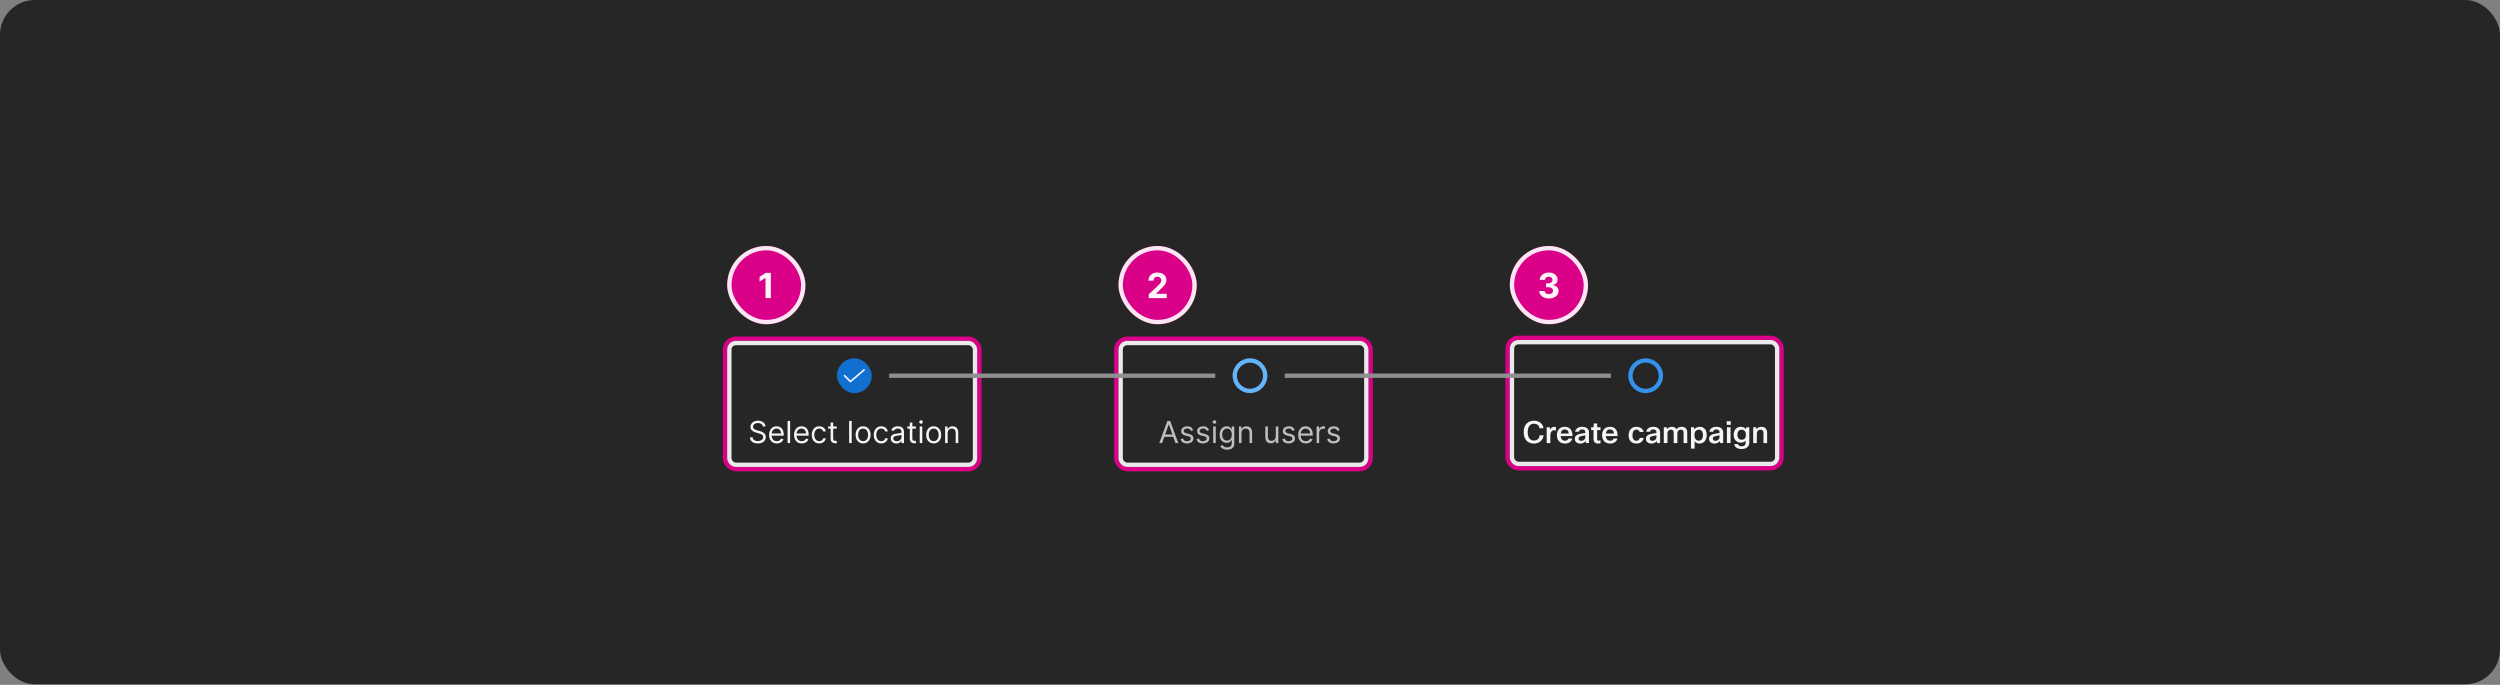 <svg width="1150" height="315" viewBox="0 0 1150 315" fill="none" xmlns="http://www.w3.org/2000/svg">
<rect x="0" y="0" width="1150" height="315" fill="#808080" stroke="none"/>
<rect width="1150" height="314.797" rx="16" fill="#262626"/>
<rect x="693.5" y="155.399" width="126" height="60" rx="5" stroke="#DA0087" stroke-width="2" stroke-linecap="square"/>
<rect x="695.5" y="157.399" width="122" height="56" rx="3" stroke="white" stroke-opacity="0.9" stroke-width="2" stroke-linecap="square"/>
<rect x="694.5" y="113.149" width="36" height="36" rx="18" fill="#DA0087"/>
<rect x="695.5" y="114.149" width="34" height="34" rx="17" stroke="white" stroke-opacity="0.9" stroke-width="2"/>
<path d="M712.471 137.308C711.622 137.308 710.867 137.162 710.204 136.871C709.545 136.575 709.024 136.17 708.641 135.655C708.263 135.136 708.067 134.537 708.056 133.859H710.533C710.549 134.143 710.641 134.393 710.812 134.609C710.986 134.821 711.217 134.986 711.505 135.103C711.793 135.221 712.117 135.28 712.477 135.28C712.852 135.28 713.183 135.213 713.471 135.081C713.759 134.948 713.984 134.764 714.147 134.53C714.31 134.295 714.391 134.024 714.391 133.717C714.391 133.407 714.304 133.132 714.13 132.893C713.96 132.651 713.713 132.461 713.391 132.325C713.073 132.189 712.694 132.121 712.255 132.121H711.17V130.314H712.255C712.626 130.314 712.954 130.249 713.238 130.121C713.526 129.992 713.749 129.814 713.908 129.586C714.067 129.355 714.147 129.086 714.147 128.78C714.147 128.488 714.077 128.232 713.937 128.013C713.8 127.789 713.607 127.615 713.357 127.49C713.111 127.365 712.823 127.302 712.494 127.302C712.16 127.302 711.855 127.363 711.579 127.484C711.302 127.602 711.081 127.77 710.914 127.99C710.747 128.21 710.658 128.467 710.647 128.763H708.289C708.3 128.092 708.492 127.501 708.863 126.99C709.234 126.478 709.734 126.079 710.363 125.791C710.996 125.499 711.71 125.353 712.505 125.353C713.308 125.353 714.011 125.499 714.613 125.791C715.215 126.083 715.683 126.477 716.016 126.973C716.353 127.465 716.52 128.018 716.516 128.632C716.52 129.283 716.317 129.827 715.908 130.263C715.503 130.698 714.975 130.975 714.323 131.092V131.183C715.179 131.293 715.831 131.59 716.278 132.075C716.728 132.556 716.952 133.158 716.948 133.882C716.952 134.545 716.761 135.134 716.374 135.649C715.992 136.164 715.463 136.569 714.789 136.865C714.115 137.16 713.342 137.308 712.471 137.308Z" fill="white" fill-opacity="0.95"/>
<rect x="513.5" y="155.797" width="117" height="60" rx="5" stroke="#DA0087" stroke-width="2" stroke-linecap="square"/>
<rect x="515.5" y="157.797" width="113" height="56" rx="3" stroke="white" stroke-opacity="0.9" stroke-width="2" stroke-linecap="square"/>
<rect x="514.5" y="113.149" width="36" height="36" rx="18" fill="#DA0087"/>
<rect x="515.5" y="114.149" width="34" height="34" rx="17" stroke="white" stroke-opacity="0.9" stroke-width="2"/>
<path d="M528.404 137.149V135.376L532.546 131.541C532.898 131.2 533.194 130.893 533.433 130.621C533.675 130.348 533.859 130.081 533.984 129.819C534.109 129.554 534.171 129.268 534.171 128.961C534.171 128.621 534.094 128.327 533.938 128.081C533.783 127.831 533.571 127.639 533.302 127.507C533.033 127.371 532.728 127.302 532.387 127.302C532.031 127.302 531.72 127.374 531.455 127.518C531.19 127.662 530.986 127.869 530.842 128.138C530.698 128.407 530.626 128.727 530.626 129.098H528.29C528.29 128.336 528.463 127.675 528.808 127.115C529.152 126.554 529.635 126.121 530.256 125.814C530.878 125.507 531.594 125.353 532.404 125.353C533.237 125.353 533.963 125.501 534.58 125.797C535.201 126.088 535.684 126.494 536.029 127.013C536.374 127.532 536.546 128.126 536.546 128.797C536.546 129.236 536.459 129.67 536.285 130.098C536.114 130.526 535.809 131.001 535.37 131.524C534.931 132.043 534.311 132.666 533.512 133.393L531.813 135.058V135.138H536.7V137.149H528.404Z" fill="white" fill-opacity="0.95"/>
<rect x="333.5" y="155.797" width="117" height="60" rx="5" stroke="#DA0087" stroke-width="2" stroke-linecap="square"/>
<rect x="335.5" y="157.797" width="113" height="56" rx="3" stroke="white" stroke-opacity="0.9" stroke-width="2" stroke-linecap="square"/>
<rect x="334.5" y="113.149" width="36" height="36" rx="18" fill="#DA0087"/>
<rect x="335.5" y="114.149" width="34" height="34" rx="17" stroke="white" stroke-opacity="0.9" stroke-width="2"/>
<path d="M354.592 125.513V137.149H352.131V127.848H352.063L349.398 129.518V127.336L352.279 125.513H354.592Z" fill="white" fill-opacity="0.95"/>
<rect x="385" y="164.824" width="16" height="16" rx="8" fill="#1170CF"/>
<path d="M391.2 175.899C391.151 175.899 391.102 175.889 391.056 175.87C391.011 175.851 390.969 175.824 390.934 175.788L388.234 173.075C388.2 173.04 388.172 172.999 388.153 172.953C388.135 172.908 388.125 172.859 388.125 172.81C388.125 172.761 388.135 172.712 388.154 172.666C388.173 172.621 388.201 172.58 388.236 172.545C388.271 172.51 388.312 172.483 388.358 172.464C388.403 172.445 388.452 172.436 388.501 172.436C388.55 172.436 388.599 172.446 388.645 172.465C388.69 172.484 388.731 172.511 388.766 172.546L391.22 175.013L397.256 169.84C397.332 169.775 397.43 169.743 397.529 169.751C397.628 169.758 397.72 169.805 397.785 169.88C397.849 169.956 397.881 170.054 397.874 170.153C397.866 170.252 397.82 170.344 397.744 170.409L391.444 175.809C391.376 175.867 391.29 175.899 391.2 175.899Z" fill="white" fill-opacity="0.95"/>
<g clip-path="url(#clip0_2029_8946)">
<path d="M350.938 196.188C350.878 195.684 350.636 195.293 350.212 195.015C349.788 194.736 349.267 194.597 348.651 194.597C348.2 194.597 347.806 194.67 347.468 194.816C347.133 194.962 346.871 195.162 346.682 195.417C346.497 195.672 346.404 195.962 346.404 196.287C346.404 196.559 346.468 196.793 346.598 196.988C346.73 197.181 346.899 197.341 347.105 197.471C347.31 197.596 347.526 197.701 347.751 197.784C347.976 197.863 348.184 197.928 348.373 197.978L349.407 198.256C349.672 198.326 349.967 198.422 350.292 198.544C350.62 198.667 350.933 198.834 351.231 199.047C351.533 199.255 351.781 199.524 351.977 199.852C352.172 200.18 352.27 200.583 352.27 201.06C352.27 201.61 352.126 202.107 351.838 202.551C351.553 202.996 351.135 203.349 350.585 203.61C350.038 203.872 349.373 204.003 348.591 204.003C347.862 204.003 347.231 203.886 346.697 203.65C346.167 203.415 345.749 203.087 345.444 202.666C345.143 202.245 344.972 201.756 344.932 201.199H346.205C346.238 201.584 346.367 201.902 346.593 202.154C346.821 202.402 347.11 202.588 347.458 202.711C347.809 202.83 348.187 202.89 348.591 202.89C349.062 202.89 349.484 202.813 349.859 202.661C350.234 202.505 350.53 202.29 350.749 202.015C350.968 201.736 351.077 201.411 351.077 201.04C351.077 200.702 350.983 200.427 350.794 200.215C350.605 200.003 350.356 199.83 350.048 199.698C349.74 199.565 349.407 199.449 349.049 199.35L347.796 198.992C347 198.763 346.371 198.437 345.907 198.012C345.443 197.588 345.211 197.033 345.211 196.347C345.211 195.777 345.365 195.28 345.673 194.855C345.984 194.428 346.402 194.096 346.926 193.861C347.453 193.623 348.041 193.503 348.691 193.503C349.347 193.503 349.93 193.621 350.441 193.856C350.951 194.088 351.355 194.406 351.654 194.811C351.955 195.215 352.114 195.674 352.131 196.188H350.938ZM357.34 203.983C356.604 203.983 355.97 203.821 355.436 203.496C354.906 203.168 354.496 202.711 354.208 202.124C353.923 201.534 353.78 200.848 353.78 200.066C353.78 199.283 353.923 198.594 354.208 197.998C354.496 197.398 354.897 196.93 355.411 196.596C355.928 196.257 356.531 196.088 357.221 196.088C357.618 196.088 358.011 196.155 358.399 196.287C358.787 196.42 359.14 196.635 359.458 196.934C359.776 197.229 360.03 197.62 360.219 198.107C360.407 198.594 360.502 199.194 360.502 199.907V200.404H354.616V199.39H359.309C359.309 198.959 359.223 198.574 359.05 198.236C358.881 197.898 358.639 197.631 358.324 197.436C358.013 197.24 357.645 197.142 357.221 197.142C356.753 197.142 356.349 197.258 356.008 197.49C355.67 197.719 355.409 198.017 355.227 198.385C355.045 198.753 354.954 199.148 354.954 199.569V200.245C354.954 200.821 355.053 201.31 355.252 201.711C355.454 202.109 355.734 202.412 356.092 202.621C356.45 202.827 356.866 202.929 357.34 202.929C357.648 202.929 357.927 202.886 358.175 202.8C358.427 202.711 358.644 202.578 358.827 202.402C359.009 202.223 359.15 202.001 359.249 201.736L360.383 202.054C360.263 202.439 360.063 202.777 359.781 203.069C359.499 203.357 359.151 203.582 358.737 203.745C358.323 203.904 357.857 203.983 357.34 203.983ZM363.46 193.642V203.824H362.287V193.642H363.46ZM368.811 203.983C368.075 203.983 367.44 203.821 366.907 203.496C366.376 203.168 365.967 202.711 365.679 202.124C365.394 201.534 365.251 200.848 365.251 200.066C365.251 199.283 365.394 198.594 365.679 197.998C365.967 197.398 366.368 196.93 366.882 196.596C367.399 196.257 368.002 196.088 368.691 196.088C369.089 196.088 369.482 196.155 369.87 196.287C370.257 196.42 370.61 196.635 370.929 196.934C371.247 197.229 371.5 197.62 371.689 198.107C371.878 198.594 371.973 199.194 371.973 199.907V200.404H366.086V199.39H370.779C370.779 198.959 370.693 198.574 370.521 198.236C370.352 197.898 370.11 197.631 369.795 197.436C369.484 197.24 369.116 197.142 368.691 197.142C368.224 197.142 367.82 197.258 367.478 197.49C367.14 197.719 366.88 198.017 366.698 198.385C366.516 198.753 366.424 199.148 366.424 199.569V200.245C366.424 200.821 366.524 201.31 366.723 201.711C366.925 202.109 367.205 202.412 367.563 202.621C367.921 202.827 368.337 202.929 368.811 202.929C369.119 202.929 369.397 202.886 369.646 202.8C369.898 202.711 370.115 202.578 370.297 202.402C370.48 202.223 370.62 202.001 370.72 201.736L371.853 202.054C371.734 202.439 371.533 202.777 371.252 203.069C370.97 203.357 370.622 203.582 370.208 203.745C369.793 203.904 369.328 203.983 368.811 203.983ZM376.86 203.983C376.144 203.983 375.527 203.814 375.01 203.476C374.493 203.138 374.096 202.672 373.817 202.079C373.539 201.486 373.4 200.808 373.4 200.046C373.4 199.27 373.542 198.586 373.827 197.993C374.115 197.396 374.516 196.93 375.03 196.596C375.547 196.257 376.15 196.088 376.84 196.088C377.377 196.088 377.861 196.188 378.292 196.387C378.722 196.586 379.075 196.864 379.35 197.222C379.626 197.58 379.796 197.998 379.863 198.475H378.689C378.6 198.127 378.401 197.819 378.093 197.55C377.788 197.278 377.377 197.142 376.86 197.142C376.402 197.142 376.001 197.262 375.657 197.5C375.315 197.736 375.048 198.069 374.856 198.5C374.667 198.927 374.573 199.429 374.573 200.006C374.573 200.596 374.666 201.11 374.851 201.547C375.04 201.985 375.305 202.324 375.647 202.566C375.991 202.808 376.396 202.929 376.86 202.929C377.165 202.929 377.441 202.876 377.69 202.77C377.939 202.664 378.149 202.512 378.321 202.313C378.494 202.114 378.616 201.875 378.689 201.597H379.863C379.796 202.048 379.632 202.454 379.37 202.815C379.112 203.173 378.769 203.458 378.341 203.67C377.917 203.879 377.423 203.983 376.86 203.983ZM384.899 196.188V197.182H380.941V196.188H384.899ZM382.095 194.358H383.268V201.637C383.268 201.968 383.316 202.217 383.412 202.382C383.512 202.545 383.638 202.654 383.79 202.711C383.946 202.764 384.11 202.79 384.282 202.79C384.412 202.79 384.518 202.783 384.6 202.77C384.683 202.754 384.75 202.74 384.799 202.73L385.038 203.784C384.958 203.814 384.847 203.844 384.705 203.874C384.562 203.907 384.382 203.924 384.163 203.924C383.832 203.924 383.507 203.852 383.189 203.71C382.874 203.567 382.612 203.35 382.403 203.059C382.198 202.767 382.095 202.399 382.095 201.955V194.358ZM391.775 193.642V203.824H390.601V193.642H391.775ZM397.026 203.983C396.336 203.983 395.731 203.819 395.211 203.491C394.694 203.163 394.29 202.704 393.998 202.114C393.71 201.524 393.566 200.835 393.566 200.046C393.566 199.25 393.71 198.556 393.998 197.963C394.29 197.369 394.694 196.909 395.211 196.581C395.731 196.252 396.336 196.088 397.026 196.088C397.715 196.088 398.318 196.252 398.835 196.581C399.356 196.909 399.76 197.369 400.048 197.963C400.34 198.556 400.486 199.25 400.486 200.046C400.486 200.835 400.34 201.524 400.048 202.114C399.76 202.704 399.356 203.163 398.835 203.491C398.318 203.819 397.715 203.983 397.026 203.983ZM397.026 202.929C397.549 202.929 397.98 202.795 398.318 202.527C398.656 202.258 398.907 201.905 399.069 201.468C399.231 201.03 399.313 200.556 399.313 200.046C399.313 199.535 399.231 199.06 399.069 198.619C398.907 198.178 398.656 197.822 398.318 197.55C397.98 197.278 397.549 197.142 397.026 197.142C396.502 197.142 396.071 197.278 395.733 197.55C395.395 197.822 395.145 198.178 394.982 198.619C394.82 199.06 394.739 199.535 394.739 200.046C394.739 200.556 394.82 201.03 394.982 201.468C395.145 201.905 395.395 202.258 395.733 202.527C396.071 202.795 396.502 202.929 397.026 202.929ZM405.379 203.983C404.663 203.983 404.047 203.814 403.53 203.476C403.013 203.138 402.615 202.672 402.337 202.079C402.058 201.486 401.919 200.808 401.919 200.046C401.919 199.27 402.062 198.586 402.347 197.993C402.635 197.396 403.036 196.93 403.55 196.596C404.067 196.257 404.67 196.088 405.359 196.088C405.896 196.088 406.38 196.188 406.811 196.387C407.242 196.586 407.595 196.864 407.87 197.222C408.145 197.58 408.316 197.998 408.382 198.475H407.209C407.119 198.127 406.92 197.819 406.612 197.55C406.307 197.278 405.896 197.142 405.379 197.142C404.922 197.142 404.521 197.262 404.176 197.5C403.835 197.736 403.568 198.069 403.376 198.5C403.187 198.927 403.092 199.429 403.092 200.006C403.092 200.596 403.185 201.11 403.371 201.547C403.56 201.985 403.825 202.324 404.166 202.566C404.511 202.808 404.915 202.929 405.379 202.929C405.684 202.929 405.961 202.876 406.21 202.77C406.458 202.664 406.669 202.512 406.841 202.313C407.013 202.114 407.136 201.875 407.209 201.597H408.382C408.316 202.048 408.152 202.454 407.89 202.815C407.631 203.173 407.288 203.458 406.861 203.67C406.437 203.879 405.943 203.983 405.379 203.983ZM412.344 204.003C411.861 204.003 411.421 203.912 411.027 203.73C410.633 203.544 410.319 203.277 410.087 202.929C409.855 202.578 409.739 202.154 409.739 201.657C409.739 201.219 409.826 200.864 409.998 200.593C410.17 200.318 410.401 200.102 410.689 199.946C410.977 199.791 411.295 199.675 411.643 199.598C411.995 199.519 412.348 199.456 412.702 199.409C413.166 199.35 413.543 199.305 413.831 199.275C414.123 199.242 414.335 199.187 414.467 199.111C414.603 199.035 414.671 198.902 414.671 198.713V198.674C414.671 198.183 414.537 197.802 414.268 197.53C414.003 197.258 413.601 197.123 413.06 197.123C412.5 197.123 412.061 197.245 411.743 197.49C411.425 197.736 411.201 197.998 411.072 198.276L409.958 197.878C410.157 197.414 410.422 197.053 410.754 196.794C411.088 196.533 411.453 196.35 411.847 196.248C412.245 196.141 412.636 196.088 413.021 196.088C413.266 196.088 413.548 196.118 413.866 196.178C414.187 196.234 414.497 196.352 414.795 196.531C415.097 196.71 415.347 196.98 415.546 197.341C415.745 197.703 415.844 198.186 415.844 198.793V203.824H414.671V202.79H414.612C414.532 202.956 414.399 203.133 414.214 203.322C414.028 203.511 413.781 203.672 413.473 203.804C413.165 203.937 412.789 204.003 412.344 204.003ZM412.523 202.949C412.987 202.949 413.379 202.858 413.697 202.676C414.018 202.493 414.26 202.258 414.423 201.97C414.588 201.681 414.671 201.378 414.671 201.06V199.986C414.621 200.046 414.512 200.1 414.343 200.15C414.177 200.197 413.985 200.238 413.766 200.275C413.551 200.308 413.34 200.337 413.135 200.364C412.933 200.387 412.769 200.407 412.643 200.424C412.338 200.463 412.053 200.528 411.788 200.618C411.526 200.704 411.314 200.835 411.151 201.01C410.992 201.183 410.913 201.418 410.913 201.716C410.913 202.124 411.063 202.432 411.365 202.641C411.67 202.846 412.056 202.949 412.523 202.949ZM421.307 196.188V197.182H417.35V196.188H421.307ZM418.503 194.358H419.676V201.637C419.676 201.968 419.724 202.217 419.82 202.382C419.92 202.545 420.046 202.654 420.198 202.711C420.354 202.764 420.518 202.79 420.691 202.79C420.82 202.79 420.926 202.783 421.009 202.77C421.092 202.754 421.158 202.74 421.208 202.73L421.446 203.784C421.367 203.814 421.256 203.844 421.113 203.874C420.971 203.907 420.79 203.924 420.571 203.924C420.24 203.924 419.915 203.852 419.597 203.71C419.282 203.567 419.02 203.35 418.811 203.059C418.606 202.767 418.503 202.399 418.503 201.955V194.358ZM423.072 203.824V196.188H424.245V203.824H423.072ZM423.669 194.915C423.44 194.915 423.243 194.837 423.077 194.681C422.914 194.526 422.833 194.338 422.833 194.12C422.833 193.901 422.914 193.714 423.077 193.558C423.243 193.402 423.44 193.324 423.669 193.324C423.897 193.324 424.093 193.402 424.255 193.558C424.421 193.714 424.504 193.901 424.504 194.12C424.504 194.338 424.421 194.526 424.255 194.681C424.093 194.837 423.897 194.915 423.669 194.915ZM429.496 203.983C428.807 203.983 428.202 203.819 427.682 203.491C427.165 203.163 426.76 202.704 426.469 202.114C426.18 201.524 426.036 200.835 426.036 200.046C426.036 199.25 426.18 198.556 426.469 197.963C426.76 197.369 427.165 196.909 427.682 196.581C428.202 196.252 428.807 196.088 429.496 196.088C430.186 196.088 430.789 196.252 431.306 196.581C431.826 196.909 432.231 197.369 432.519 197.963C432.811 198.556 432.957 199.25 432.957 200.046C432.957 200.835 432.811 201.524 432.519 202.114C432.231 202.704 431.826 203.163 431.306 203.491C430.789 203.819 430.186 203.983 429.496 203.983ZM429.496 202.929C430.02 202.929 430.451 202.795 430.789 202.527C431.127 202.258 431.377 201.905 431.54 201.468C431.702 201.03 431.783 200.556 431.783 200.046C431.783 199.535 431.702 199.06 431.54 198.619C431.377 198.178 431.127 197.822 430.789 197.55C430.451 197.278 430.02 197.142 429.496 197.142C428.973 197.142 428.542 197.278 428.204 197.55C427.866 197.822 427.616 198.178 427.453 198.619C427.291 199.06 427.21 199.535 427.21 200.046C427.21 200.556 427.291 201.03 427.453 201.468C427.616 201.905 427.866 202.258 428.204 202.527C428.542 202.795 428.973 202.929 429.496 202.929ZM435.921 199.23V203.824H434.748V196.188H435.881V197.381H435.981C436.16 196.993 436.431 196.682 436.796 196.446C437.161 196.208 437.631 196.088 438.208 196.088C438.725 196.088 439.177 196.194 439.565 196.407C439.953 196.615 440.255 196.934 440.47 197.361C440.685 197.785 440.793 198.322 440.793 198.972V203.824H439.62V199.051C439.62 198.452 439.464 197.984 439.153 197.65C438.841 197.311 438.413 197.142 437.87 197.142C437.495 197.142 437.161 197.224 436.866 197.386C436.574 197.548 436.344 197.785 436.175 198.097C436.006 198.408 435.921 198.786 435.921 199.23Z" fill="white" fill-opacity="0.95"/>
</g>
<rect x="409" y="171.824" width="150" height="2" fill="#8F8F8F"/>
<path d="M582 172.824C582 176.69 578.866 179.824 575 179.824C571.134 179.824 568 176.69 568 172.824C568 168.958 571.134 165.824 575 165.824C578.866 165.824 582 168.958 582 172.824Z" stroke="#64B4FA" stroke-width="2"/>
<path d="M534.555 203.824H533.262L537.001 193.642H538.274L542.012 203.824H540.72L537.677 195.253H537.597L534.555 203.824ZM535.032 199.847H540.242V200.941H535.032V199.847ZM548.848 197.898L547.794 198.196C547.728 198.021 547.63 197.85 547.501 197.684C547.375 197.515 547.203 197.376 546.984 197.267C546.765 197.157 546.485 197.103 546.144 197.103C545.676 197.103 545.287 197.21 544.975 197.426C544.667 197.638 544.513 197.908 544.513 198.236C544.513 198.528 544.619 198.758 544.831 198.927C545.043 199.096 545.375 199.237 545.825 199.35L546.959 199.628C547.642 199.794 548.151 200.047 548.485 200.389C548.82 200.727 548.987 201.163 548.987 201.696C548.987 202.134 548.861 202.525 548.61 202.87C548.361 203.214 548.013 203.486 547.566 203.685C547.118 203.884 546.598 203.983 546.004 203.983C545.226 203.983 544.581 203.814 544.07 203.476C543.56 203.138 543.237 202.644 543.101 201.995L544.215 201.716C544.321 202.127 544.521 202.435 544.816 202.641C545.115 202.846 545.504 202.949 545.985 202.949C546.531 202.949 546.966 202.833 547.287 202.601C547.612 202.366 547.774 202.084 547.774 201.756C547.774 201.491 547.682 201.269 547.496 201.09C547.31 200.908 547.025 200.772 546.641 200.682L545.368 200.384C544.669 200.218 544.155 199.961 543.827 199.613C543.502 199.262 543.34 198.823 543.34 198.296C543.34 197.865 543.461 197.484 543.703 197.152C543.948 196.821 544.281 196.561 544.702 196.372C545.126 196.183 545.607 196.088 546.144 196.088C546.899 196.088 547.493 196.254 547.923 196.586C548.358 196.917 548.666 197.355 548.848 197.898ZM556.163 197.898L555.109 198.196C555.042 198.021 554.945 197.85 554.815 197.684C554.689 197.515 554.517 197.376 554.298 197.267C554.08 197.157 553.799 197.103 553.458 197.103C552.991 197.103 552.601 197.21 552.29 197.426C551.982 197.638 551.827 197.908 551.827 198.236C551.827 198.528 551.933 198.758 552.146 198.927C552.358 199.096 552.689 199.237 553.14 199.35L554.273 199.628C554.956 199.794 555.465 200.047 555.8 200.389C556.134 200.727 556.302 201.163 556.302 201.696C556.302 202.134 556.176 202.525 555.924 202.87C555.675 203.214 555.327 203.486 554.88 203.685C554.433 203.884 553.912 203.983 553.319 203.983C552.54 203.983 551.895 203.814 551.385 203.476C550.875 203.138 550.551 202.644 550.415 201.995L551.529 201.716C551.635 202.127 551.836 202.435 552.131 202.641C552.429 202.846 552.818 202.949 553.299 202.949C553.846 202.949 554.28 202.833 554.602 202.601C554.926 202.366 555.089 202.084 555.089 201.756C555.089 201.491 554.996 201.269 554.81 201.09C554.625 200.908 554.34 200.772 553.955 200.682L552.683 200.384C551.983 200.218 551.469 199.961 551.141 199.613C550.817 199.262 550.654 198.823 550.654 198.296C550.654 197.865 550.775 197.484 551.017 197.152C551.262 196.821 551.595 196.561 552.016 196.372C552.441 196.183 552.921 196.088 553.458 196.088C554.214 196.088 554.807 196.254 555.238 196.586C555.672 196.917 555.98 197.355 556.163 197.898ZM558.068 203.824V196.188H559.241V203.824H558.068ZM558.665 194.915C558.436 194.915 558.239 194.837 558.073 194.681C557.911 194.526 557.829 194.338 557.829 194.12C557.829 193.901 557.911 193.714 558.073 193.558C558.239 193.402 558.436 193.324 558.665 193.324C558.893 193.324 559.089 193.402 559.251 193.558C559.417 193.714 559.5 193.901 559.5 194.12C559.5 194.338 559.417 194.526 559.251 194.681C559.089 194.837 558.893 194.915 558.665 194.915ZM564.473 206.847C563.906 206.847 563.419 206.774 563.011 206.628C562.603 206.486 562.264 206.297 561.992 206.061C561.723 205.829 561.51 205.581 561.35 205.316L562.285 204.659C562.391 204.799 562.525 204.958 562.688 205.137C562.85 205.319 563.072 205.476 563.354 205.609C563.639 205.745 564.012 205.813 564.473 205.813C565.089 205.813 565.598 205.664 565.999 205.365C566.4 205.067 566.6 204.6 566.6 203.963V202.412H566.501C566.415 202.551 566.292 202.724 566.133 202.929C565.977 203.132 565.752 203.312 565.457 203.471C565.165 203.627 564.771 203.705 564.274 203.705C563.657 203.705 563.104 203.559 562.613 203.267C562.126 202.976 561.74 202.551 561.455 201.995C561.173 201.438 561.032 200.762 561.032 199.966C561.032 199.184 561.17 198.503 561.445 197.923C561.72 197.34 562.103 196.889 562.593 196.571C563.084 196.249 563.651 196.088 564.294 196.088C564.791 196.088 565.185 196.171 565.477 196.337C565.772 196.499 565.997 196.685 566.153 196.894C566.312 197.099 566.435 197.268 566.521 197.401H566.64V196.188H567.774V204.043C567.774 204.699 567.625 205.233 567.326 205.644C567.031 206.058 566.634 206.361 566.133 206.554C565.636 206.749 565.083 206.847 564.473 206.847ZM564.433 202.651C564.904 202.651 565.301 202.543 565.626 202.328C565.951 202.112 566.198 201.802 566.367 201.398C566.536 200.994 566.62 200.51 566.62 199.946C566.62 199.396 566.538 198.911 566.372 198.49C566.206 198.069 565.961 197.739 565.636 197.5C565.311 197.262 564.91 197.142 564.433 197.142C563.936 197.142 563.521 197.268 563.19 197.52C562.862 197.772 562.615 198.11 562.449 198.534C562.287 198.959 562.206 199.429 562.206 199.946C562.206 200.477 562.288 200.946 562.454 201.353C562.623 201.758 562.872 202.076 563.2 202.308C563.531 202.537 563.942 202.651 564.433 202.651ZM571.095 199.23V203.824H569.922V196.188H571.055V197.381H571.154C571.333 196.993 571.605 196.682 571.97 196.446C572.334 196.208 572.805 196.088 573.382 196.088C573.899 196.088 574.351 196.194 574.739 196.407C575.127 196.615 575.428 196.934 575.644 197.361C575.859 197.785 575.967 198.322 575.967 198.972V203.824H574.794V199.051C574.794 198.452 574.638 197.984 574.326 197.65C574.015 197.311 573.587 197.142 573.044 197.142C572.669 197.142 572.334 197.224 572.039 197.386C571.748 197.548 571.517 197.785 571.348 198.097C571.179 198.408 571.095 198.786 571.095 199.23ZM586.861 200.702V196.188H588.034V203.824H586.861V202.532H586.781C586.602 202.919 586.324 203.249 585.946 203.521C585.568 203.789 585.091 203.924 584.514 203.924C584.037 203.924 583.613 203.819 583.242 203.61C582.87 203.398 582.579 203.08 582.367 202.656C582.155 202.228 582.048 201.69 582.048 201.04V196.188H583.222V200.961C583.222 201.517 583.378 201.962 583.689 202.293C584.004 202.624 584.405 202.79 584.892 202.79C585.184 202.79 585.481 202.716 585.782 202.566C586.087 202.417 586.342 202.189 586.548 201.88C586.757 201.572 586.861 201.179 586.861 200.702ZM595.592 197.898L594.538 198.196C594.472 198.021 594.374 197.85 594.245 197.684C594.119 197.515 593.947 197.376 593.728 197.267C593.509 197.157 593.229 197.103 592.888 197.103C592.42 197.103 592.031 197.21 591.719 197.426C591.411 197.638 591.257 197.908 591.257 198.236C591.257 198.528 591.363 198.758 591.575 198.927C591.787 199.096 592.119 199.237 592.57 199.35L593.703 199.628C594.386 199.794 594.895 200.047 595.229 200.389C595.564 200.727 595.732 201.163 595.732 201.696C595.732 202.134 595.606 202.525 595.354 202.87C595.105 203.214 594.757 203.486 594.31 203.685C593.862 203.884 593.342 203.983 592.749 203.983C591.97 203.983 591.325 203.814 590.815 203.476C590.304 203.138 589.981 202.644 589.845 201.995L590.959 201.716C591.065 202.127 591.265 202.435 591.56 202.641C591.859 202.846 592.248 202.949 592.729 202.949C593.276 202.949 593.71 202.833 594.031 202.601C594.356 202.366 594.518 202.084 594.518 201.756C594.518 201.491 594.426 201.269 594.24 201.09C594.054 200.908 593.769 200.772 593.385 200.682L592.112 200.384C591.413 200.218 590.899 199.961 590.571 199.613C590.246 199.262 590.084 198.823 590.084 198.296C590.084 197.865 590.205 197.484 590.447 197.152C590.692 196.821 591.025 196.561 591.446 196.372C591.87 196.183 592.351 196.088 592.888 196.088C593.643 196.088 594.237 196.254 594.668 196.586C595.102 196.917 595.41 197.355 595.592 197.898ZM600.699 203.983C599.964 203.983 599.329 203.821 598.795 203.496C598.265 203.168 597.856 202.711 597.567 202.124C597.282 201.534 597.14 200.848 597.14 200.066C597.14 199.283 597.282 198.594 597.567 197.998C597.856 197.398 598.257 196.93 598.77 196.596C599.287 196.257 599.891 196.088 600.58 196.088C600.978 196.088 601.371 196.155 601.758 196.287C602.146 196.42 602.499 196.635 602.817 196.934C603.135 197.229 603.389 197.62 603.578 198.107C603.767 198.594 603.861 199.194 603.861 199.907V200.404H597.975V199.39H602.668C602.668 198.959 602.582 198.574 602.41 198.236C602.241 197.898 601.999 197.631 601.684 197.436C601.372 197.24 601.004 197.142 600.58 197.142C600.113 197.142 599.708 197.258 599.367 197.49C599.029 197.719 598.769 198.017 598.586 198.385C598.404 198.753 598.313 199.148 598.313 199.569V200.245C598.313 200.821 598.412 201.31 598.611 201.711C598.814 202.109 599.094 202.412 599.452 202.621C599.809 202.827 600.225 202.929 600.699 202.929C601.008 202.929 601.286 202.886 601.535 202.8C601.787 202.711 602.004 202.578 602.186 202.402C602.368 202.223 602.509 202.001 602.608 201.736L603.742 202.054C603.623 202.439 603.422 202.777 603.14 203.069C602.859 203.357 602.511 203.582 602.096 203.745C601.682 203.904 601.216 203.983 600.699 203.983ZM605.646 203.824V196.188H606.78V197.341H606.859C606.998 196.963 607.25 196.657 607.615 196.422C607.979 196.186 608.39 196.069 608.848 196.069C608.934 196.069 609.042 196.07 609.171 196.074C609.3 196.077 609.398 196.082 609.464 196.088V197.282C609.425 197.272 609.333 197.257 609.191 197.237C609.052 197.214 608.904 197.202 608.748 197.202C608.377 197.202 608.046 197.28 607.754 197.436C607.466 197.588 607.237 197.8 607.068 198.072C606.902 198.341 606.819 198.647 606.819 198.992V203.824H605.646ZM616.264 197.898L615.21 198.196C615.144 198.021 615.046 197.85 614.917 197.684C614.791 197.515 614.619 197.376 614.4 197.267C614.181 197.157 613.901 197.103 613.56 197.103C613.092 197.103 612.703 197.21 612.391 197.426C612.083 197.638 611.929 197.908 611.929 198.236C611.929 198.528 612.035 198.758 612.247 198.927C612.459 199.096 612.791 199.237 613.241 199.35L614.375 199.628C615.058 199.794 615.567 200.047 615.901 200.389C616.236 200.727 616.403 201.163 616.403 201.696C616.403 202.134 616.277 202.525 616.026 202.87C615.777 203.214 615.429 203.486 614.982 203.685C614.534 203.884 614.014 203.983 613.42 203.983C612.642 203.983 611.997 203.814 611.487 203.476C610.976 203.138 610.653 202.644 610.517 201.995L611.631 201.716C611.737 202.127 611.937 202.435 612.232 202.641C612.531 202.846 612.92 202.949 613.401 202.949C613.947 202.949 614.382 202.833 614.703 202.601C615.028 202.366 615.19 202.084 615.19 201.756C615.19 201.491 615.098 201.269 614.912 201.09C614.726 200.908 614.441 200.772 614.057 200.682L612.784 200.384C612.085 200.218 611.571 199.961 611.243 199.613C610.918 199.262 610.756 198.823 610.756 198.296C610.756 197.865 610.877 197.484 611.119 197.152C611.364 196.821 611.697 196.561 612.118 196.372C612.542 196.183 613.023 196.088 613.56 196.088C614.315 196.088 614.909 196.254 615.339 196.586C615.774 196.917 616.082 197.355 616.264 197.898Z" fill="white" fill-opacity="0.7"/>
<rect x="591" y="171.824" width="150" height="2" fill="#8F8F8F"/>
<path d="M764 172.824C764 176.69 760.866 179.824 757 179.824C753.134 179.824 750 176.69 750 172.824C750 168.958 753.134 165.824 757 165.824C760.866 165.824 764 168.958 764 172.824Z" stroke="#3492EB" stroke-width="2"/>
<g clip-path="url(#clip1_2029_8946)">
<path d="M709.998 197.006H708.192C708.08 196.297 707.772 195.756 707.268 195.382C706.829 195.065 706.293 194.906 705.658 194.906C704.697 194.906 703.964 195.266 703.46 195.984C702.984 196.647 702.746 197.576 702.746 198.77C702.746 200.124 703.049 201.141 703.656 201.822C704.141 202.373 704.781 202.648 705.574 202.648C706.386 202.648 707.035 202.401 707.52 201.906C707.94 201.477 708.173 200.912 708.22 200.212H710.04C709.937 201.416 709.438 202.373 708.542 203.082C707.739 203.717 706.741 204.034 705.546 204.034C704.034 204.034 702.863 203.526 702.032 202.508C701.276 201.584 700.898 200.338 700.898 198.77C700.898 196.988 701.393 195.634 702.382 194.71C703.213 193.926 704.305 193.534 705.658 193.534C706.927 193.534 707.973 193.903 708.794 194.64C709.494 195.266 709.895 196.054 709.998 197.006ZM715.743 196.432V198.056C715.435 197.963 715.141 197.916 714.861 197.916C714.338 197.916 713.918 198.145 713.601 198.602C713.302 199.041 713.153 199.648 713.153 200.422V203.824H711.473V196.544H712.859L713.069 197.636C713.48 196.768 714.1 196.334 714.931 196.334C715.23 196.334 715.5 196.367 715.743 196.432ZM721.487 201.724H723.251C723.055 202.471 722.649 203.05 722.033 203.46C721.445 203.843 720.722 204.034 719.863 204.034C718.678 204.034 717.754 203.661 717.091 202.914C716.485 202.233 716.181 201.323 716.181 200.184C716.181 198.878 716.559 197.879 717.315 197.188C717.95 196.619 718.776 196.334 719.793 196.334C720.979 196.334 721.875 196.722 722.481 197.496C723.051 198.215 723.335 199.242 723.335 200.576H717.889C717.955 201.36 718.197 201.934 718.617 202.298C718.953 202.597 719.392 202.746 719.933 202.746C720.316 202.746 720.647 202.653 720.927 202.466C721.207 202.28 721.394 202.032 721.487 201.724ZM721.613 199.428C721.576 198.747 721.371 198.248 720.997 197.93C720.689 197.66 720.288 197.524 719.793 197.524C719.252 197.524 718.818 197.702 718.491 198.056C718.193 198.374 718.001 198.831 717.917 199.428H721.613ZM726.302 198.602H724.552C724.673 197.846 725.051 197.268 725.686 196.866C726.255 196.512 726.969 196.334 727.828 196.334C728.864 196.334 729.657 196.6 730.208 197.132C730.684 197.59 730.922 198.182 730.922 198.91V203.824H729.578L729.368 202.928C728.799 203.666 727.991 204.034 726.946 204.034C726.115 204.034 725.471 203.81 725.014 203.362C724.613 202.97 724.412 202.471 724.412 201.864C724.412 201.183 724.659 200.651 725.154 200.268C725.602 199.914 726.297 199.657 727.24 199.498L729.242 199.162V198.812C729.242 198.374 729.097 198.047 728.808 197.832C728.556 197.636 728.211 197.538 727.772 197.538C726.904 197.538 726.414 197.893 726.302 198.602ZM729.242 200.268L727.66 200.548C727.119 200.651 726.731 200.796 726.498 200.982C726.265 201.16 726.148 201.412 726.148 201.738C726.148 202.42 726.563 202.76 727.394 202.76C727.935 202.76 728.393 202.583 728.766 202.228C729.083 201.92 729.242 201.561 729.242 201.15V200.268ZM736.249 202.592V203.866C735.857 203.978 735.484 204.034 735.129 204.034C734.411 204.034 733.865 203.82 733.491 203.39C733.174 203.026 733.015 202.536 733.015 201.92V197.832H731.923V196.544H733.015L733.127 194.794H734.695V196.544H736.235V197.832H734.695V201.976C734.695 202.462 734.943 202.704 735.437 202.704C735.652 202.704 735.923 202.667 736.249 202.592ZM742.269 201.724H744.033C743.837 202.471 743.431 203.05 742.815 203.46C742.227 203.843 741.503 204.034 740.645 204.034C739.459 204.034 738.535 203.661 737.873 202.914C737.266 202.233 736.963 201.323 736.963 200.184C736.963 198.878 737.341 197.879 738.097 197.188C738.731 196.619 739.557 196.334 740.575 196.334C741.76 196.334 742.656 196.722 743.263 197.496C743.832 198.215 744.117 199.242 744.117 200.576H738.671C738.736 201.36 738.979 201.934 739.399 202.298C739.735 202.597 740.173 202.746 740.715 202.746C741.097 202.746 741.429 202.653 741.709 202.466C741.989 202.28 742.175 202.032 742.269 201.724ZM742.395 199.428C742.357 198.747 742.152 198.248 741.779 197.93C741.471 197.66 741.069 197.524 740.575 197.524C740.033 197.524 739.599 197.702 739.273 198.056C738.974 198.374 738.783 198.831 738.699 199.428H742.395ZM754.296 201.458H756.088C755.948 202.27 755.56 202.91 754.926 203.376C754.328 203.815 753.591 204.034 752.714 204.034C751.556 204.034 750.66 203.666 750.026 202.928C749.456 202.266 749.172 201.374 749.172 200.254C749.172 198.948 749.536 197.944 750.264 197.244C750.898 196.638 751.72 196.334 752.728 196.334C753.67 196.334 754.45 196.577 755.066 197.062C755.607 197.492 755.938 198.047 756.06 198.728H754.24C754.156 198.383 753.983 198.112 753.722 197.916C753.46 197.711 753.143 197.608 752.77 197.608C752.163 197.608 751.701 197.851 751.384 198.336C751.085 198.794 750.936 199.447 750.936 200.296C750.936 201.155 751.136 201.804 751.538 202.242C751.855 202.588 752.256 202.76 752.742 202.76C753.152 202.76 753.488 202.648 753.75 202.424C754.02 202.2 754.202 201.878 754.296 201.458ZM759.019 198.602H757.269C757.39 197.846 757.768 197.268 758.403 196.866C758.972 196.512 759.686 196.334 760.545 196.334C761.581 196.334 762.374 196.6 762.925 197.132C763.401 197.59 763.639 198.182 763.639 198.91V203.824H762.295L762.085 202.928C761.515 203.666 760.708 204.034 759.663 204.034C758.832 204.034 758.188 203.81 757.731 203.362C757.329 202.97 757.129 202.471 757.129 201.864C757.129 201.183 757.376 200.651 757.871 200.268C758.319 199.914 759.014 199.657 759.957 199.498L761.959 199.162V198.812C761.959 198.374 761.814 198.047 761.525 197.832C761.273 197.636 760.927 197.538 760.489 197.538C759.621 197.538 759.131 197.893 759.019 198.602ZM761.959 200.268L760.377 200.548C759.835 200.651 759.448 200.796 759.215 200.982C758.981 201.16 758.865 201.412 758.865 201.738C758.865 202.42 759.28 202.76 760.111 202.76C760.652 202.76 761.109 202.583 761.483 202.228C761.8 201.92 761.959 201.561 761.959 201.15V200.268ZM767.034 203.824H765.354V196.544H766.628L766.866 197.37C767.379 196.68 768.103 196.334 769.036 196.334C770.053 196.334 770.777 196.698 771.206 197.426C771.729 196.698 772.522 196.334 773.586 196.334C774.426 196.334 775.07 196.582 775.518 197.076C775.929 197.534 776.134 198.178 776.134 199.008V203.824H774.454V199.05C774.454 198.108 774.015 197.636 773.138 197.636C772.634 197.636 772.233 197.832 771.934 198.224C771.701 198.551 771.584 198.938 771.584 199.386V203.824H769.904V199.05C769.904 198.108 769.465 197.636 768.588 197.636C768.112 197.636 767.725 197.823 767.426 198.196C767.165 198.514 767.034 198.887 767.034 199.316V203.824ZM777.85 196.544H779.18L779.474 197.44C780.062 196.703 780.86 196.334 781.868 196.334C782.913 196.334 783.725 196.703 784.304 197.44C784.827 198.112 785.088 198.999 785.088 200.1C785.088 201.416 784.729 202.429 784.01 203.138C783.413 203.736 782.652 204.034 781.728 204.034C780.795 204.034 780.062 203.694 779.53 203.012V206.344H777.85V196.544ZM783.366 200.114C783.366 199.246 783.161 198.598 782.75 198.168C782.423 197.832 781.989 197.664 781.448 197.664C780.823 197.664 780.328 197.893 779.964 198.35C779.628 198.789 779.46 199.372 779.46 200.1C779.46 201.015 779.665 201.696 780.076 202.144C780.421 202.518 780.869 202.704 781.42 202.704C782.064 202.704 782.554 202.466 782.89 201.99C783.207 201.542 783.366 200.917 783.366 200.114ZM788.044 198.602H786.294C786.415 197.846 786.793 197.268 787.428 196.866C787.997 196.512 788.711 196.334 789.57 196.334C790.606 196.334 791.399 196.6 791.95 197.132C792.426 197.59 792.664 198.182 792.664 198.91V203.824H791.32L791.11 202.928C790.541 203.666 789.733 204.034 788.688 204.034C787.857 204.034 787.213 203.81 786.756 203.362C786.355 202.97 786.154 202.471 786.154 201.864C786.154 201.183 786.401 200.651 786.896 200.268C787.344 199.914 788.039 199.657 788.982 199.498L790.984 199.162V198.812C790.984 198.374 790.839 198.047 790.55 197.832C790.298 197.636 789.953 197.538 789.514 197.538C788.646 197.538 788.156 197.893 788.044 198.602ZM790.984 200.268L789.402 200.548C788.861 200.651 788.473 200.796 788.24 200.982C788.007 201.16 787.89 201.412 787.89 201.738C787.89 202.42 788.305 202.76 789.136 202.76C789.677 202.76 790.135 202.583 790.508 202.228C790.825 201.92 790.984 201.561 790.984 201.15V200.268ZM796.143 195.438H794.295V193.744H796.143V195.438ZM796.059 203.824H794.379V196.544H796.059V203.824ZM797.754 204.3H799.518C799.695 204.972 800.251 205.308 801.184 205.308C802.388 205.308 802.99 204.734 802.99 203.586V202.774C802.439 203.334 801.693 203.614 800.75 203.614C799.761 203.614 798.958 203.264 798.342 202.564C797.773 201.911 797.488 201.066 797.488 200.03C797.488 198.808 797.838 197.86 798.538 197.188C799.126 196.619 799.882 196.334 800.806 196.334C801.777 196.334 802.533 196.689 803.074 197.398L803.34 196.544H804.67V203.572C804.67 204.534 804.325 205.285 803.634 205.826C803.018 206.312 802.206 206.554 801.198 206.554C800.115 206.554 799.271 206.326 798.664 205.868C798.169 205.486 797.866 204.963 797.754 204.3ZM799.21 200.044C799.21 200.8 799.42 201.384 799.84 201.794C800.185 202.121 800.619 202.284 801.142 202.284C801.814 202.284 802.323 202.065 802.668 201.626C802.967 201.244 803.116 200.721 803.116 200.058C803.116 199.228 802.911 198.602 802.5 198.182C802.164 197.837 801.711 197.664 801.142 197.664C800.517 197.664 800.031 197.888 799.686 198.336C799.369 198.747 799.21 199.316 799.21 200.044ZM808.145 203.824H806.465V196.544H807.851L808.033 197.412C808.565 196.694 809.303 196.334 810.245 196.334C811.123 196.334 811.795 196.605 812.261 197.146C812.672 197.622 812.877 198.271 812.877 199.092V203.824H811.197V199.134C811.197 198.136 810.735 197.636 809.811 197.636C809.307 197.636 808.897 197.814 808.579 198.168C808.29 198.495 808.145 198.906 808.145 199.4V203.824Z" fill="white" fill-opacity="0.95"/>
</g>
<defs>
<clipPath id="clip0_2029_8946">
<rect width="98" height="20" fill="white" transform="translate(344 188.824)"/>
</clipPath>
<clipPath id="clip1_2029_8946">
<rect width="160" height="21" fill="white" transform="translate(677 188.824)"/>
</clipPath>
</defs>
</svg>
